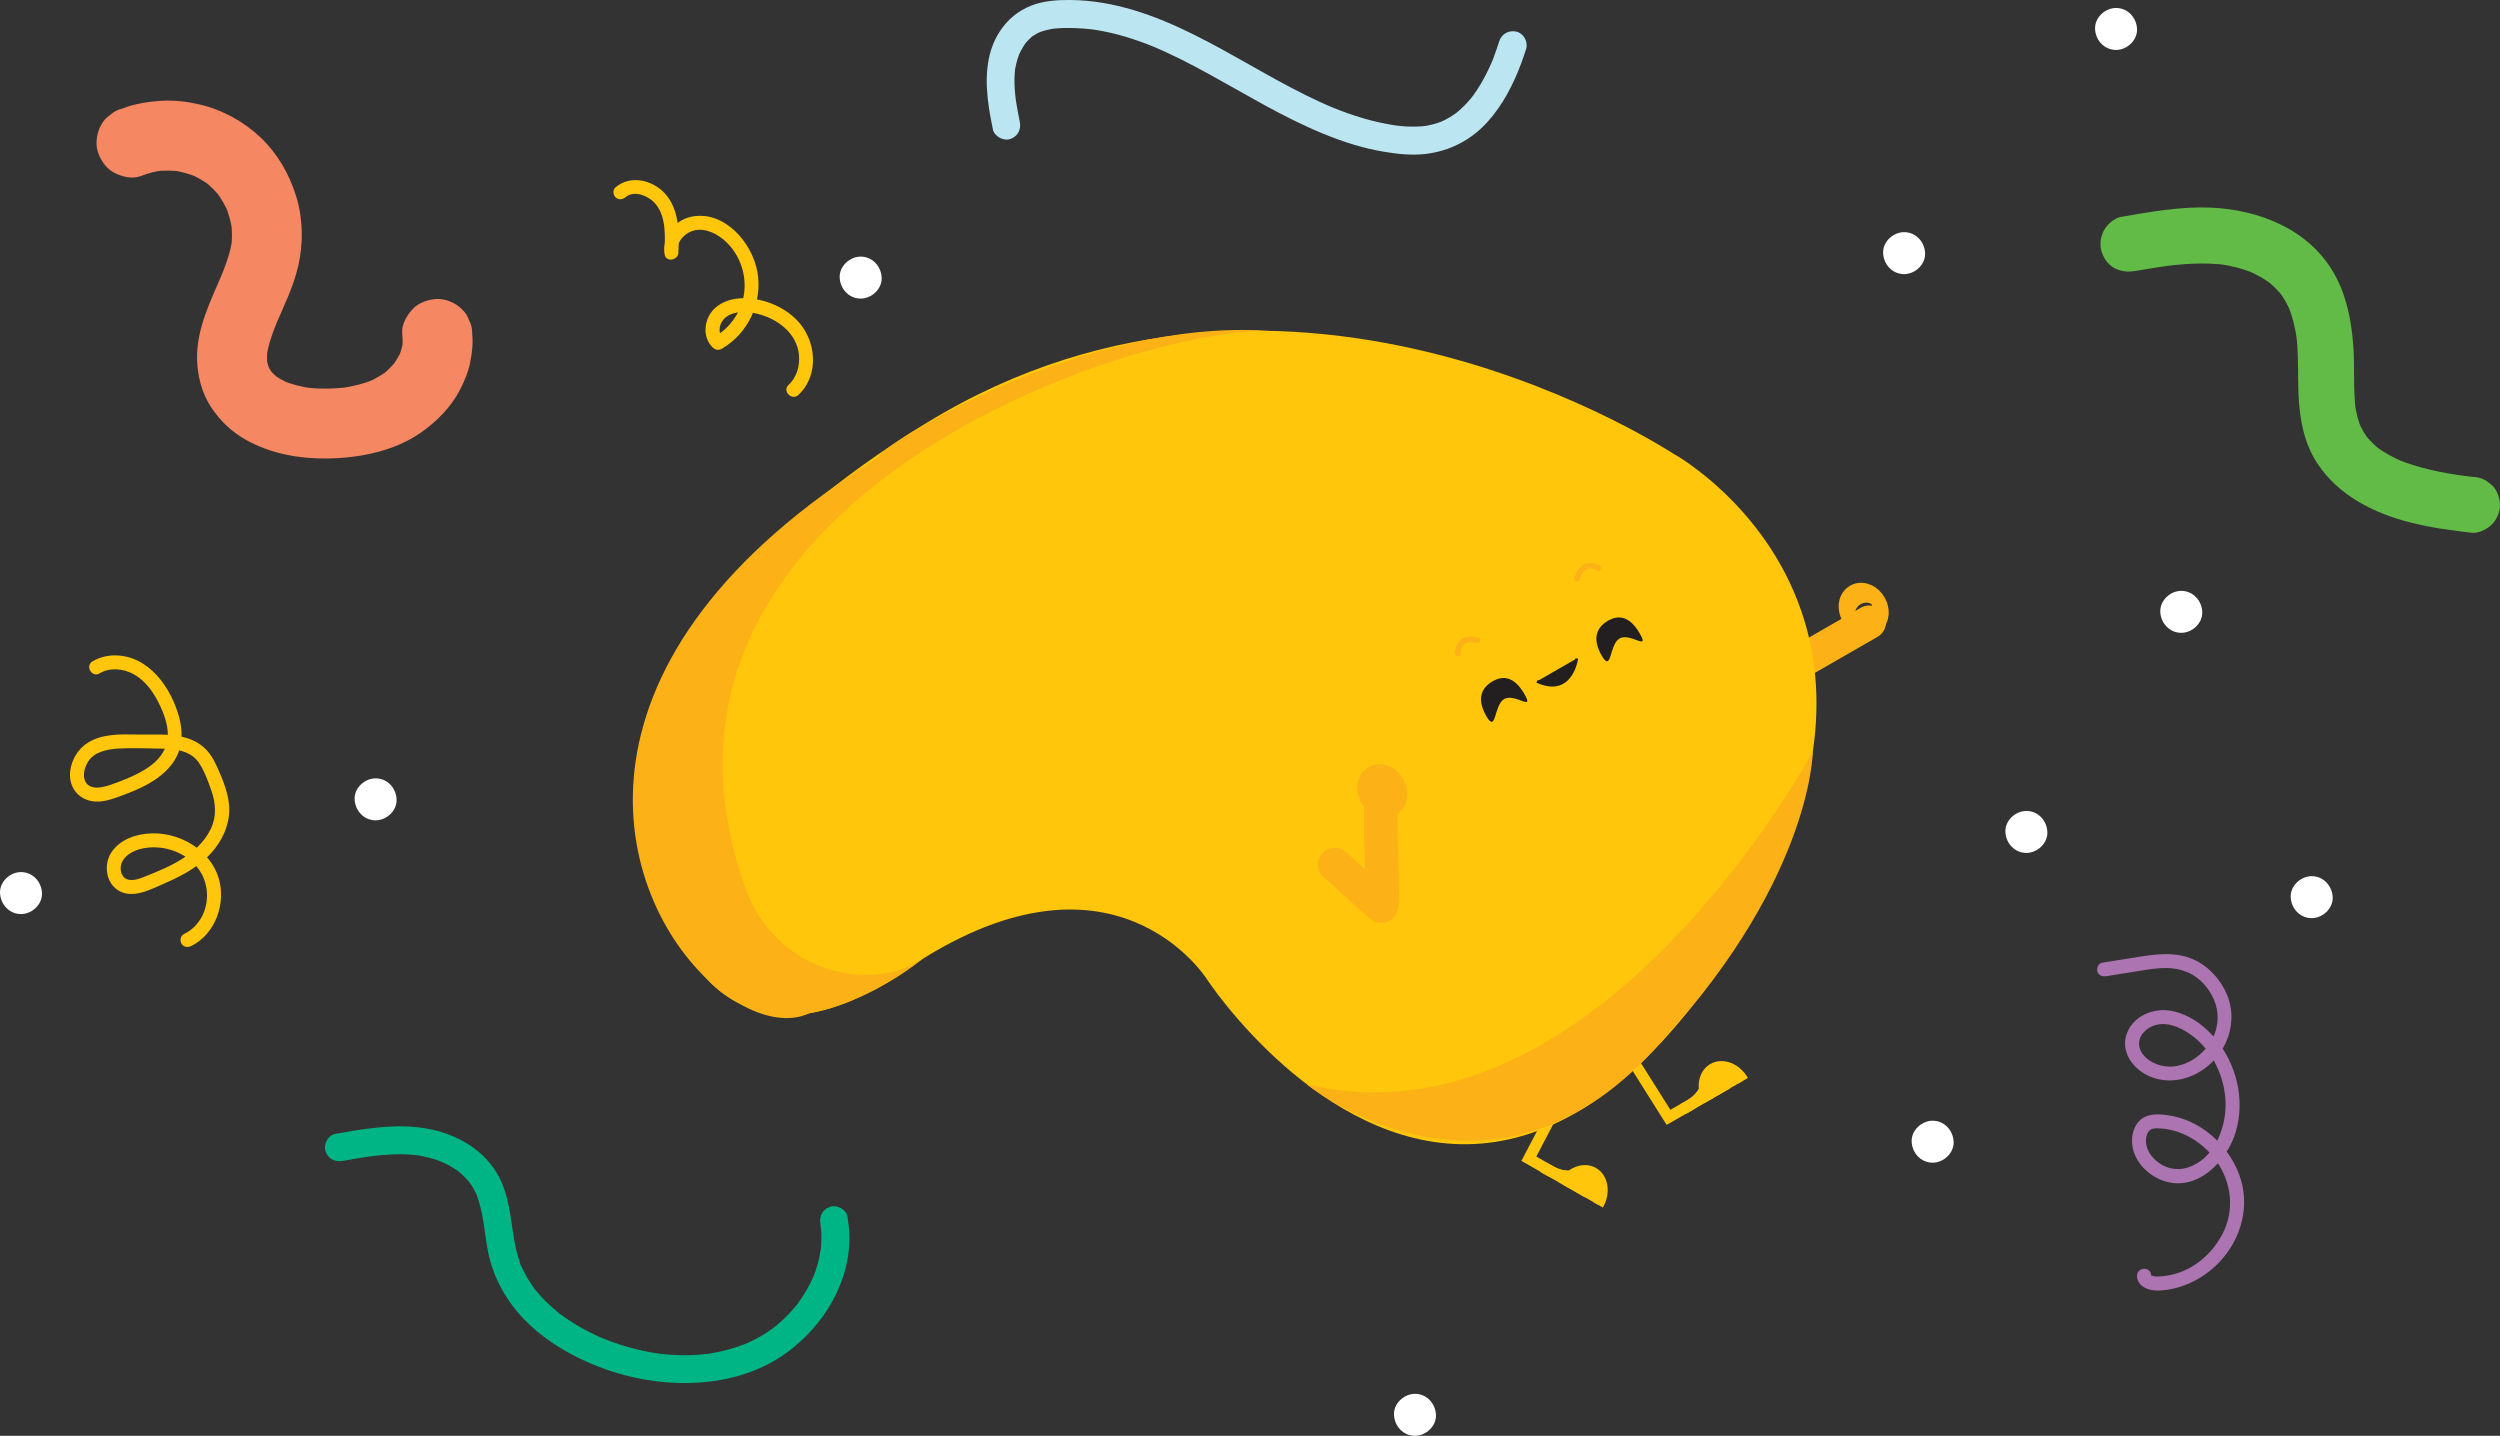 <?xml version="1.0" encoding="UTF-8"?>
<svg id="Layer_2" data-name="Layer 2" xmlns="http://www.w3.org/2000/svg" viewBox="0 0 893.49 513.15">
  <rect x="0" y="0" width="893.49" height="513.15" fill="#333333" stroke="none"/>
  <defs>
    <style>
      .cls-1 {
        stroke-width: 12px;
      }

      .cls-1, .cls-2, .cls-3, .cls-4, .cls-5 {
        stroke-miterlimit: 10;
      }

      .cls-1, .cls-4 {
        stroke: #fcb216;
        stroke-linecap: round;
      }

      .cls-1, .cls-4, .cls-5 {
        fill: none;
      }

      .cls-6 {
        fill: #f58762;
      }

      .cls-7 {
        fill: #00b585;
      }

      .cls-8 {
        fill: #fff;
      }

      .cls-9, .cls-2 {
        fill: #ffc60b;
      }

      .cls-10 {
        fill: #fcb216;
      }

      .cls-11 {
        fill: #ac75b2;
      }

      .cls-12 {
        fill: #bce5f2;
      }

      .cls-13, .cls-3 {
        fill: #231f20;
      }

      .cls-14 {
        fill: #62bb46;
      }

      .cls-2, .cls-5 {
        stroke: #ffc60b;
        stroke-width: 4px;
      }

      .cls-3 {
        stroke: #231f20;
      }

      .cls-4 {
        stroke-width: 2px;
      }
    </style>
  </defs>
  <g id="running">
    <g>
      <g>
        <path class="cls-1" d="m623.42,220.25l16.55,14.84c1.4,1.26,3.45,1.47,5.08.53l22.99-13.22"/>
        <ellipse class="cls-1" cx="666.08" cy="217.87" rx="2.62" ry="3.8" transform="translate(-19.93 361.1) rotate(-29.91)"/>
      </g>
      <path class="cls-9" d="m598.61,162.47c.8.82-136.1-92.11-267.76-11.14-130.1,80-97.65,158.11-97.65,158.11,0,0,15.67,88.47,90.11,37.48,74.44-50.99,108.14,3.21,108.14,3.21,0,0,10.28,15.67,27.58,30.83,32.81,28.76,90.85,55.71,151.76-29.57,22.7-31.78,33.59-59.3,37.1-82.74,2.91-19.47.72-36.14-4.05-50.1-13.02-38.11-45.22-56.08-45.22-56.08Z"/>
      <path class="cls-13" d="m531.2,255.94c3.65,6.35,2.63-3.94,6.4-6.11,3.77-2.17,10.89,4.62,7.24-1.74-3.65-6.35-7.64-6.75-11.4-4.59-3.77,2.17-5.89,6.08-2.24,12.43Z"/>
      <path class="cls-3" d="m563.51,235.34s-1.81,13.85-14.2,8.17"/>
      <path class="cls-4" d="m563.68,206.81s1.42-6.92,7.55-3.79"/>
      <path class="cls-4" d="m528.04,228.86s-6.7-2.26-7.07,4.62"/>
      <g>
        <polyline class="cls-5" points="581.78 376.24 596.32 399.34 617.38 387.22"/>
        <path class="cls-2" d="m622.97,386.26c-2.49-4.32-7.28-6.23-10.7-4.26-1.71.98-2.75,2.74-3.06,4.79-.32,2.07.11,4.44,1.36,6.61"/>
        <path class="cls-2" d="m609.21,386.78c1.47,4.61-5.75,8.68-7.65,9.54"/>
      </g>
      <g>
        <polyline class="cls-5" points="559.07 389.93 546.41 414.11 567.48 426.23"/>
        <path class="cls-2" d="m571.12,430.57c2.49-4.32,1.73-9.43-1.7-11.4-1.71-.98-3.75-1-5.68-.24s-3.78,2.33-5.03,4.5"/>
        <path class="cls-2" d="m563.75,418.94c-3.24,3.59-10.39-.6-12.09-1.81"/>
      </g>
      <path class="cls-10" d="m647.89,268.65s-77.37,143.85-180.87,118.85c0,0,62.83,51.4,121.68-9.74,58.86-61.15,59.19-109.11,59.19-109.11Z"/>
      <g>
        <path class="cls-10" d="m331.92,340.97c.06-.05.12-.1.17-.15-.06.05-.12.1-.17.15Z"/>
        <path class="cls-10" d="m252.76,349.99c-33.94-32.19-54.56-114.76,61.5-186.7-.99-3.22,72-49.62,139.16-45.05-52.72-.58-235.74,62.87-186.96,199.36,6.97,19.5,25.95,32.44,46.58,30.66,6.67-.58,13.27-2.66,18.88-7.29-4.32,3.64-21.65,17.29-42.62,21.15-6.98,3.29-16.07,1.79-25.15-3.48-5.8-2.96-9.65-6.71-11.39-8.64Z"/>
        <path class="cls-10" d="m332.09,340.82c.29-.25.59-.5.88-.76,0,0-.3.27-.88.76Z"/>
      </g>
      <path class="cls-1" d="m477.02,308.98l16.55,14.84c1.4,1.26-1.19-37.95.44-38.88"/>
      <ellipse class="cls-1" cx="494.02" cy="282.69" rx="2.62" ry="3.8" transform="translate(-75.16 283.95) rotate(-29.91)"/>
      <path class="cls-13" d="m572.43,234.3c3.65,6.35,2.63-3.94,6.4-6.11,3.77-2.17,10.89,4.62,7.24-1.74-3.65-6.35-7.64-6.75-11.4-4.59-3.77,2.17-5.89,6.08-2.24,12.43Z"/>
      <path class="cls-8" d="m680.52,97.97c3.92,0,7.68-3.45,7.5-7.5s-3.3-7.5-7.5-7.5c-3.92,0-7.68,3.45-7.5,7.5s3.3,7.5,7.5,7.5h0Z"/>
      <path class="cls-12" d="m364.47,43.57c-.48-2.45-.97-4.9-1.35-7.37-.05-.32-.09-.64-.14-.96-.09-.59,0,.04.02.13-.07-.64-.15-1.28-.21-1.92-.12-1.28-.2-2.56-.22-3.84-.02-1.12,0-2.24.09-3.36.02-.28.15-2.3.05-.85.03-.5.16-1,.25-1.49.18-.93.41-1.85.69-2.75.13-.42.27-.84.42-1.26.06-.17.15-.54.27-.71-.59.85-.13.3.02-.02.39-.85.83-1.68,1.33-2.48.23-.37.47-.73.72-1.09.1-.14.6-.77.16-.24-.47.57.22-.24.31-.35.62-.7,1.3-1.3,1.98-1.94.43-.41-.29.24-.29.21,0-.06.51-.37.6-.43.49-.33.99-.63,1.51-.91.28-.15,1.46-.67.56-.31.47-.19.94-.35,1.42-.5,1.1-.35,2.23-.6,3.37-.8.15-.03,1.07-.15.41-.07s.26-.02.42-.04c.51-.05,1.01-.09,1.52-.12,1.06-.07,2.13-.1,3.19-.1,1.86-.01,3.72.06,5.58.2.89.07,1.78.15,2.66.25.2.02,1.54.2.75.09-.75-.11.03,0,.22.03.29.04.59.09.88.13,3.56.57,7.08,1.39,10.53,2.42s6.91,2.27,10.27,3.65c.22.09.44.18.67.28.83.34-.06-.04-.2-.08.39.15.78.33,1.16.5.89.39,1.77.78,2.65,1.19,1.71.79,3.41,1.6,5.1,2.44,13.65,6.79,26.52,15.01,40.19,21.75,7,3.45,14.23,6.57,21.72,8.83,3.54,1.07,7.14,1.94,10.79,2.55,4.88.82,9.88,1.37,14.82.81,8.66-.99,16.33-4.92,22.2-11.38,5.51-6.07,9.26-13.41,12.12-21.04.64-1.7,1.22-3.43,1.76-5.16.78-2.5-.92-5.57-3.49-6.15-2.72-.62-5.31.82-6.15,3.49-.56,1.79-1.17,3.57-1.83,5.33-.32.85-.61,1.75-1.02,2.57.07-.13.44-1.01.07-.18-.1.23-.2.45-.3.68-.2.45-.4.9-.61,1.34-1.6,3.41-3.47,6.71-5.71,9.75-.12.16-.37.41-.43.57,0-.02.59-.73.23-.31-.3.36-.6.74-.91,1.1-.61.72-1.25,1.41-1.91,2.08-.62.62-1.25,1.22-1.91,1.8-.31.27-.63.52-.94.78-.52.45.74-.54.19-.14-.23.17-.46.35-.7.51-1.47,1.04-3.03,1.95-4.67,2.7-1.05.48.57-.2-.27.11-.45.16-.89.33-1.34.48-1.13.37-2.29.66-3.46.89-.23.04-.45.08-.68.12-.14.02-1.09.15-.47.08s-.33.03-.47.04c-.23.02-.46.04-.69.06-1.22.09-2.45.12-3.68.1s-2.46-.1-3.69-.22c-.54-.05-1.07-.12-1.61-.18-.59-.06.1.02.18.03-.42-.06-.85-.12-1.27-.19-3.65-.58-7.26-1.42-10.81-2.46s-7.17-2.33-10.66-3.75c-.16-.07-1.58-.65-.93-.38.61.25-.53-.23-.75-.32-.9-.39-1.8-.79-2.69-1.2-1.74-.79-3.46-1.61-5.17-2.46-13.72-6.78-26.64-15.04-40.36-21.83C412.75,5.46,397.93.07,382.31,0c-4.58-.02-9.41.3-13.71,1.99-4.66,1.83-8.37,4.87-11.14,9.03-5.5,8.23-5.42,18.42-3.97,27.83.38,2.47.86,4.92,1.35,7.37s3.71,4.28,6.15,3.49c2.73-.88,4.04-3.4,3.49-6.15h0Z"/>
      <path class="cls-8" d="m134.24,293.18c3.92,0,7.68-3.45,7.5-7.5s-3.3-7.5-7.5-7.5c-3.92,0-7.68,3.45-7.5,7.5s3.3,7.5,7.5,7.5h0Z"/>
      <path class="cls-8" d="m7.51,326.68c3.92,0,7.68-3.45,7.5-7.5s-3.3-7.5-7.5-7.5c-3.92,0-7.68,3.45-7.5,7.5s3.3,7.5,7.5,7.5h0Z"/>
      <path class="cls-8" d="m505.71,513.15c3.92,0,7.68-3.45,7.5-7.5s-3.3-7.5-7.5-7.5c-3.92,0-7.68,3.45-7.5,7.5s3.3,7.5,7.5,7.5h0Z"/>
      <path class="cls-8" d="m690.72,415.54c3.92,0,7.68-3.45,7.5-7.5s-3.3-7.5-7.5-7.5c-3.92,0-7.68,3.45-7.5,7.5s3.3,7.5,7.5,7.5h0Z"/>
      <path class="cls-8" d="m307.6,106.71c3.92,0,7.68-3.45,7.5-7.5s-3.3-7.5-7.5-7.5c-3.92,0-7.68,3.45-7.5,7.5s3.3,7.5,7.5,7.5h0Z"/>
      <path class="cls-8" d="m756.27,17.85c3.92,0,7.68-3.45,7.5-7.5s-3.3-7.5-7.5-7.5c-3.92,0-7.68,3.45-7.5,7.5s3.3,7.5,7.5,7.5h0Z"/>
      <path class="cls-8" d="m779.58,226.17c3.92,0,7.68-3.45,7.5-7.5s-3.3-7.5-7.5-7.5c-3.92,0-7.68,3.45-7.5,7.5s3.3,7.5,7.5,7.5h0Z"/>
      <path class="cls-8" d="m724.22,304.83c3.92,0,7.68-3.45,7.5-7.5s-3.3-7.5-7.5-7.5c-3.92,0-7.68,3.45-7.5,7.5s3.3,7.5,7.5,7.5h0Z"/>
      <path class="cls-8" d="m826.19,328.14c3.92,0,7.68-3.45,7.5-7.5s-3.3-7.5-7.5-7.5c-3.92,0-7.68,3.45-7.5,7.5s3.3,7.5,7.5,7.5h0Z"/>
      <path class="cls-9" d="m223.51,70.51c3.2-2.73,8.49-.51,10.96,2.6,3.7,4.67,3.23,11.65,2.99,17.22l4.91-.66c-.66-3.52,2.7-6.66,5.88-7.35,4.23-.92,8.64,1.53,11.55,4.41,6.08,6.01,8.08,15.51,4.69,23.39-1.85,4.31-5.06,7.93-9.12,10.27l3.03.39c-2.11-1.93-1.3-5.57.94-7.35,3.03-2.41,7.57-2.16,11.12-1.34,7.15,1.64,14.37,6.89,15.08,14.72.36,4-.74,7.99-3.72,10.78-2.35,2.21,1.19,5.74,3.54,3.54,7.68-7.2,6.38-19.71-.65-26.83-3.56-3.61-8.35-6.05-13.29-7.12-5.27-1.13-11.19-.95-15.52,2.63s-5.23,10.65-1.04,14.5c.83.76,2.04.96,3.03.39,9.6-5.55,14.77-16.71,12.79-27.6-1.93-10.57-11.99-22.16-23.76-19.61-6.04,1.31-10.52,7.35-9.37,13.5.54,2.87,4.8,2.04,4.91-.66.31-7.25.35-15.76-5.01-21.38-4.5-4.72-12.23-6.46-17.47-1.98-1.03.88-.9,2.63,0,3.54,1.02,1.02,2.51.88,3.54,0h0Z"/>
      <path class="cls-9" d="m35.61,240.64c3.74-2.18,8.43-1.72,12.14.31,4.03,2.21,6.83,6.04,8.87,10.07,2.13,4.21,4.12,9.44,3.07,14.22-.82,3.72-3.32,6.65-6.39,8.8-3.36,2.35-7.15,4-10.98,5.43-3.29,1.22-8.94,3.67-11.52.37.12.15-.25-.43-.34-.59-.12-.22-.14-.28-.27-.76-.06-.22-.11-.44-.15-.66.02.11.03.39-.01-.15-.04-.47-.03-.94,0-1.4.1-1.3.73-2.97,1.58-4.26,2.2-3.34,6.84-4.29,10.82-4.5,4.81-.25,9.7-.05,14.52.01,4.05.05,8.67.27,12.03,2.84,1.76,1.35,2.89,3.28,3.82,5.26,1.08,2.29,2,4.7,2.81,7.1,1.58,4.69,1.84,9.33-.44,13.84-4.5,8.88-14.42,13.17-23.2,16.64-1.95.77-4.54,1.85-6.64,1-1.29-.52-1.96-1.78-2.14-3.01-.59-3.97,3.01-6.64,6.55-7.66,7.54-2.17,16.81.73,21.37,7.23,4.15,5.9,3.83,14.42-1.07,19.85-1.24,1.37-2.64,2.4-4.3,3.2-1.22.59-1.54,2.32-.9,3.42.73,1.24,2.2,1.49,3.42.9,8.74-4.22,12.68-15.44,9.83-24.48-3.12-9.89-13.55-16-23.62-15.82-5.44.1-11.36,1.96-14.56,6.64-2.79,4.08-2.28,10.35,1.82,13.38,5.19,3.84,12.1.03,17.14-2.17,5.52-2.41,11-5.24,15.34-9.5,4-3.92,6.92-8.98,7.6-14.58.75-6.24-1.97-12.57-4.51-18.13-1.18-2.58-2.75-5.03-4.99-6.81-2.09-1.66-4.55-2.75-7.15-3.33-5.33-1.19-10.87-.73-16.29-.83-5.88-.11-12.38-.29-17.55,2.98-3.83,2.42-6.31,6.98-6.31,11.51,0,5.29,3.83,9.19,9.1,9.47,2.93.16,5.84-.82,8.56-1.8,2.42-.88,4.83-1.82,7.17-2.91,4.48-2.08,8.77-4.83,11.75-8.85,3.52-4.74,3.98-10.67,2.51-16.27-2.8-10.72-10.83-22.39-23.05-22.41-2.8,0-5.55.71-7.97,2.12-2.78,1.62-.26,5.95,2.52,4.32h0Z"/>
      <path class="cls-11" d="m752.67,348.89c3.33-.53,6.67-1.06,10-1.59s6.4-1.11,9.63-1.29c5.26-.31,10.19.85,14.14,4.47,3.35,3.07,5.77,7.4,6.1,11.99s-1.28,8.97-4.25,12.36-7,5.85-11.47,6.32c-3.95.41-8.47-1.11-10.93-4.29-1.18-1.53-1.71-3.33-1.26-5.13.5-2.03,1.99-3.56,3.77-4.56,4.81-2.69,10.51-.31,14.61,2.63,7.79,5.59,12.32,15.35,12.41,24.84.08,8.93-4.32,19.79-13.59,22.65-4.28,1.32-8.72.12-11.88-3.05-1.45-1.45-2.58-3.27-2.9-5.32-.25-1.58-.02-4.27,1.62-5.22.99-.57,2.34-.46,3.44-.4,1.18.06,2.33.22,3.48.47,2.17.47,4.26,1.21,6.24,2.23,4.06,2.09,7.66,5.17,10.29,8.92,5.42,7.7,6.62,17.47,2.25,25.96s-12.41,14.47-21.62,15.25c-.97.08-2.14.18-2.97.01-.37-.08-.76-.22-.98-.34-.01,0-.31-.12-.26-.21s.22,1.14.24.29c.08-3.22-4.92-3.22-5,0-.09,3.44,3.29,5.09,6.27,5.31,2.8.21,5.8-.33,8.48-1.1,5.54-1.6,10.64-4.79,14.61-8.95,8.03-8.42,11.3-20.68,7-31.71-4.13-10.61-13.85-19.21-25.29-20.84-3.34-.47-7.13-.72-9.86,1.63-2.33,2.01-3.25,5.58-2.97,8.56.55,6.04,5.16,10.88,10.64,13.03,12.15,4.74,23.27-6.6,26.43-17.41,3.36-11.46.18-24.28-7.45-33.33-4.22-5-10.18-9.16-16.79-9.95-6.22-.74-13.11,2.65-14.95,8.94-1.66,5.65,1.85,11.03,6.66,13.77,5.27,3,11.41,2.96,16.9.61,10.94-4.69,17.12-17.53,12.51-28.78-2.25-5.48-6.47-10.23-11.92-12.7-6.98-3.16-14.47-1.8-21.76-.64-3.65.58-7.3,1.16-10.96,1.74-1.33.21-2.08,1.88-1.75,3.08.39,1.42,1.74,1.96,3.08,1.75h0Z"/>
      <path class="cls-14" d="m763.38,96.82c4.01-.69,8.03-1.38,12.06-1.93l-2.66.36c7.58-1.01,15.27-1.53,22.89-.55l-2.66-.36c4.38.6,8.67,1.71,12.75,3.41l-2.39-1.01c3.08,1.31,5.99,2.95,8.65,4.97l-2.02-1.56c2.23,1.73,4.23,3.69,5.97,5.92l-1.56-2.02c1.73,2.28,3.14,4.76,4.27,7.39l-1.01-2.39c1.7,4.07,2.7,8.37,3.3,12.73l-.36-2.66c.97,7.4.54,14.82.89,22.25.39,8.4,1.94,16.98,6.63,24.13,7.57,11.57,20.21,17.89,33.27,21.22,7.24,1.85,14.68,2.84,22.08,3.69,2.37.27,5.46-1.31,7.07-2.93,1.73-1.73,3.04-4.58,2.93-7.07s-.97-5.27-2.93-7.07l-2.02-1.56c-1.56-.9-3.24-1.36-5.05-1.37-1.58-.18-3.15-.37-4.72-.59l2.66.36c-8.54-1.16-17.12-2.83-25.09-6.19l2.39,1.01c-3.51-1.5-6.86-3.34-9.89-5.67l2.02,1.56c-2.09-1.64-3.98-3.48-5.63-5.57l1.56,2.02c-1.55-2.02-2.83-4.2-3.84-6.54l1.01,2.39c-1.19-2.87-1.91-5.87-2.34-8.95l.36,2.66c-1.04-7.91-.31-15.92-.95-23.86-.72-8.94-2.51-17.89-7.08-25.73-9.02-15.47-26.74-22.42-43.94-23.11-10.72-.43-21.43,1.5-31.95,3.31-2.33.4-4.83,2.63-5.98,4.6-1.25,2.14-1.79,5.3-1.01,7.71s2.28,4.75,4.6,5.98c2.51,1.32,4.92,1.49,7.71,1.01h0Z"/>
      <path class="cls-6" d="m50.34,62.91c2.64-1.03,5.38-1.72,8.19-2.1l-3.32.45c3.2-.4,6.42-.37,9.61.05l-3.32-.45c3.19.45,6.3,1.3,9.27,2.54l-2.99-1.26c2.73,1.17,5.28,2.64,7.64,4.44l-2.53-1.95c2.3,1.79,4.34,3.85,6.13,6.15l-1.95-2.53c1.91,2.51,3.49,5.24,4.72,8.15l-1.26-2.99c1.25,3.04,2.11,6.21,2.54,9.46l-.45-3.32c.37,3.01.38,6.03,0,9.03l.45-3.32c-.73,5.22-2.63,10.17-4.67,15l1.26-2.99c-4.21,9.94-9.49,20.07-9.23,31.18.14,5.95,1.75,12.21,5.09,17.19s7.41,8.79,12.47,11.62c8.82,4.94,19.23,6.77,29.26,6.6,5.88-.1,11.9-.79,17.59-2.29,5.47-1.44,11.03-3.72,15.66-7.01,5.63-3.99,10.61-8.95,13.83-15.13,1.56-2.99,2.96-6.26,3.65-9.58s1.17-7,.78-10.49c.06-1.72-.29-3.33-1.08-4.82-.5-1.55-1.37-2.89-2.58-4.02-2.17-2.17-5.73-3.8-8.84-3.66s-6.59,1.21-8.84,3.66c-2.1,2.29-4.02,5.61-3.66,8.84.2,1.77.19,3.53-.02,5.31l.45-3.32c-.31,2.27-.92,4.45-1.81,6.56l1.26-2.99c-.98,2.24-2.23,4.33-3.71,6.27l1.95-2.53c-1.6,2.04-3.42,3.86-5.46,5.47l2.53-1.95c-2.4,1.84-5.02,3.32-7.79,4.52l2.99-1.26c-4.03,1.7-8.27,2.74-12.61,3.33l3.32-.45c-5.39.69-10.9.79-16.3.09l3.32.45c-3.8-.51-7.54-1.42-11.08-2.89l2.99,1.26c-2.26-.96-4.41-2.15-6.37-3.63l2.53,1.95c-1.46-1.14-2.79-2.41-3.94-3.86l1.95,2.53c-1.08-1.41-1.97-2.92-2.67-4.55l1.26,2.99c-.66-1.62-1.11-3.28-1.37-5l.45,3.32c-.29-2.16-.25-4.32.02-6.48l-.45,3.32c.69-4.96,2.5-9.65,4.43-14.24l-1.26,2.99c2.98-7.02,6.5-13.99,8.21-21.47,1.88-8.2,1.75-16.89-.74-24.96s-6.72-15.3-12.68-20.97-13.69-9.97-21.81-11.83c-4.48-1.03-9.25-1.6-13.86-1.3s-9.43,1.06-13.81,2.77c-1.63.39-3.04,1.13-4.25,2.24-1.36.88-2.43,2.05-3.22,3.51-1.57,2.68-2.23,6.63-1.26,9.63s2.85,5.94,5.74,7.47,6.55,2.46,9.63,1.26h0Z"/>
      <path class="cls-7" d="m122.47,414.91c2.56-.46,5.11-.91,7.68-1.31.56-.09,1.12-.17,1.69-.25.13-.02,1.13-.16.54-.08-.53.07.26-.03.3-.04,1.29-.16,2.57-.3,3.86-.42,2.57-.22,5.15-.33,7.73-.27,1.21.03,2.42.1,3.62.21.56.05,1.13.1,1.69.19-1.39-.22.44.09.73.14,1.93.35,3.84.84,5.7,1.47.48.16.96.34,1.43.52.18.07.35.14.53.21.67.25-.79-.37-.15-.06.91.43,1.83.85,2.71,1.34.82.45,1.63.94,2.4,1.47.22.15,1.13.62,1.22.87-.02-.05-.9-.74-.13-.09.19.16.38.32.57.48.75.65,1.47,1.34,2.14,2.06.29.32.58.64.86.98.11.13.59.77.19.22-.45-.6.25.37.27.39.52.74.99,1.51,1.42,2.31.26.49.49.98.74,1.48.1.2.35.88-.02-.06.12.32.25.64.37.96.73,2,1.26,4.08,1.68,6.17.85,4.26,1.26,8.59,2.05,12.86,1.58,8.53,5.4,16.15,11.07,22.71,5.31,6.15,12.11,11.1,19.28,14.86,7.77,4.08,16.22,7.05,24.84,8.65,17.62,3.25,37.18,1.27,51.94-9.64,13.11-9.69,22.58-25.21,22.14-41.88-.06-2.21-.33-4.4-.7-6.58-.43-2.59-3.77-4.26-6.15-3.49-2.8.9-3.95,3.38-3.49,6.15.04.24.08.48.12.72.09.51-.17.48-.03-.24-.07.35.1.92.13,1.27.08.96.13,1.93.13,2.89,0,.9-.02,1.8-.08,2.7-.03.42-.06.84-.1,1.26-.02.18-.04.36-.06.54-.02.18-.04.36-.06.54-.05.38-.03.24.06-.44-.29.71-.29,1.72-.45,2.48-.2.94-.43,1.88-.7,2.8-.25.87-.52,1.73-.83,2.59-.14.4-.29.8-.44,1.19-.09.23-.18.45-.27.68-.27.68-.09-.07.08-.19-.24.16-.47,1.06-.6,1.33-.18.39-.37.77-.56,1.15-.44.87-.91,1.73-1.4,2.57-.96,1.64-2.02,3.21-3.15,4.74-.42.57.13.09.11-.13,0,.07-.29.37-.34.43-.27.34-.54.67-.82,1-.64.75-1.29,1.49-1.97,2.2-1.32,1.39-2.71,2.7-4.17,3.93-.33.28-.67.55-1,.82-.7.57.03,0,.14-.1-.18.16-.4.3-.59.44-.79.59-1.6,1.15-2.42,1.68-1.54,1-3.14,1.92-4.79,2.74-.47.24-.95.46-1.43.68-.19.09-.39.18-.58.26-.14.06-.96.42-.38.17.54-.23-.11.04-.19.07-.26.1-.52.21-.79.31-.59.23-1.19.45-1.78.65-1.99.69-4.02,1.27-6.07,1.75-1.03.24-2.06.45-3.1.63-.48.09-.97.16-1.46.24-.16.02-1.05.15-.38.06.72-.1-.59.07-.59.07-2.1.24-4.22.38-6.33.42s-4.4-.02-6.59-.17c-1.06-.08-2.13-.17-3.19-.29-.21-.02-.42-.05-.64-.08-.16-.02-1.06-.14-.4-.05s-.24-.04-.39-.06c-.35-.05-.71-.11-1.06-.17-4.3-.7-8.54-1.75-12.68-3.11-2.02-.66-4-1.43-5.98-2.21-.66-.26.81.35.16.07-.23-.1-.46-.2-.69-.3-.4-.18-.8-.36-1.2-.54-.92-.42-1.83-.86-2.73-1.32-3.44-1.74-6.76-3.75-9.88-6.03-.33-.24-.78-.49-1.06-.79.8.87-.22-.18-.47-.39-.78-.63-1.54-1.29-2.29-1.96-1.39-1.25-2.71-2.57-3.96-3.96-.62-.69-1.22-1.4-1.8-2.12-.78-.98.29.42-.23-.31-.32-.45-.65-.9-.96-1.35-1.08-1.57-2.05-3.21-2.9-4.91-.19-.38-.38-.77-.56-1.16-.19-.42-.65-1.2-.16-.33-.46-.83-.73-1.89-1.02-2.8-.65-2.03-1.12-4.12-1.51-6.21-1.56-8.55-1.86-17.56-6.68-25.11s-12.31-12.08-20.54-14.39c-9.69-2.72-19.86-1.81-29.66-.27-2.4.38-4.8.8-7.2,1.23-2.58.46-4.27,3.75-3.49,6.15.9,2.77,3.38,3.99,6.15,3.49h0Z"/>
    </g>
  </g>
</svg>